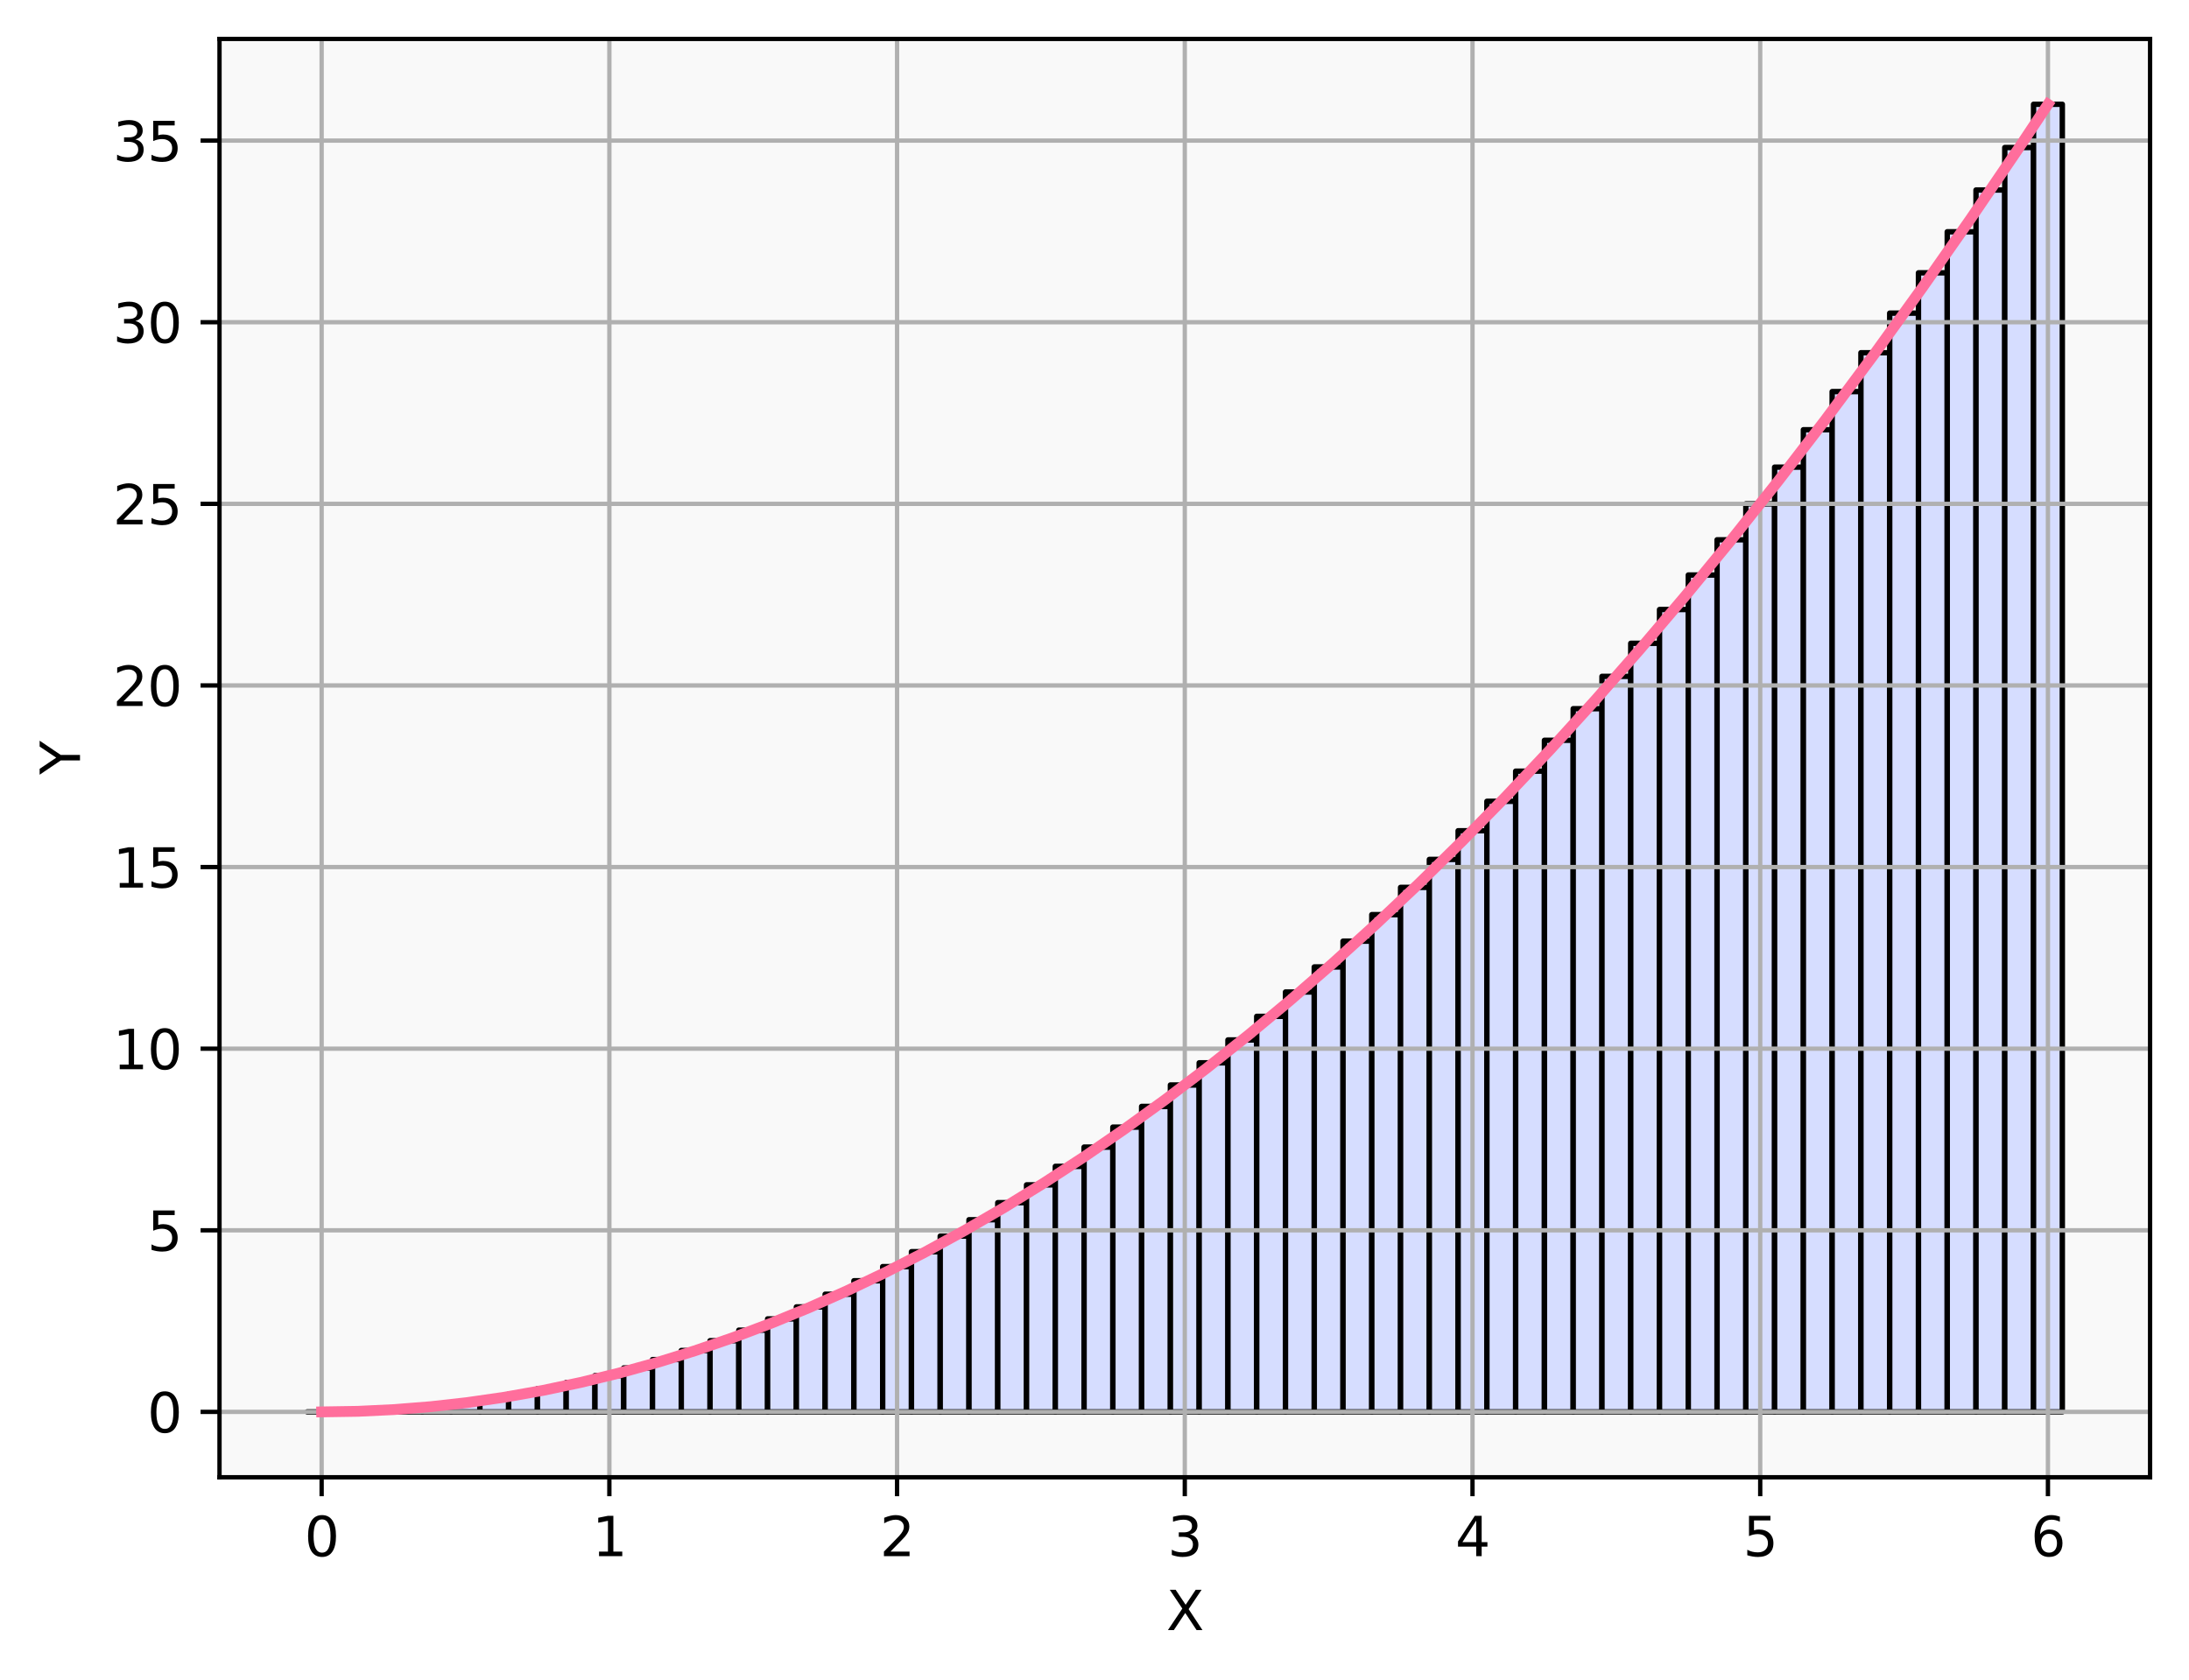 <?xml version="1.0" encoding="utf-8" standalone="no"?>
<!DOCTYPE svg PUBLIC "-//W3C//DTD SVG 1.1//EN"
  "http://www.w3.org/Graphics/SVG/1.1/DTD/svg11.dtd">
<svg xmlns:xlink="http://www.w3.org/1999/xlink" width="404.923pt" height="310.868pt" viewBox="0 0 404.923 310.868" xmlns="http://www.w3.org/2000/svg" version="1.1">
 <defs>
  <style type="text/css">*{stroke-linejoin: round; stroke-linecap: butt}</style>
 </defs>
 <g id="figure_1">
  <g id="patch_1">
   <path d="M 0 310.868 
L 404.923 310.868 
L 404.923 0 
L 0 0 
z
" style="fill: #ffffff"/>
  </g>
  <g id="axes_1">
   <g id="patch_2">
    <path d="M 40.603 273.312 
L 397.723 273.312 
L 397.723 7.2 
L 40.603 7.2 
z
" style="fill: #d3d3d3; fill-opacity: 0.133"/>
   </g>
   <g id="patch_3">
    <path d="M 56.836 261.216 
L 62.158 261.216 
L 62.158 261.216 
L 56.836 261.216 
z
" clip-path="url(#p3bc4011cfe)" style="fill: #d6ddff; stroke: #000000; stroke-linejoin: miter"/>
   </g>
   <g id="patch_4">
    <path d="M 62.158 261.216 
L 67.48 261.216 
L 67.48 261.149 
L 62.158 261.149 
z
" clip-path="url(#p3bc4011cfe)" style="fill: #d6ddff; stroke: #000000; stroke-linejoin: miter"/>
   </g>
   <g id="patch_5">
    <path d="M 67.48 261.216 
L 72.802 261.216 
L 72.802 260.947 
L 67.48 260.947 
z
" clip-path="url(#p3bc4011cfe)" style="fill: #d6ddff; stroke: #000000; stroke-linejoin: miter"/>
   </g>
   <g id="patch_6">
    <path d="M 72.802 261.216 
L 78.125 261.216 
L 78.125 260.611 
L 72.802 260.611 
z
" clip-path="url(#p3bc4011cfe)" style="fill: #d6ddff; stroke: #000000; stroke-linejoin: miter"/>
   </g>
   <g id="patch_7">
    <path d="M 78.125 261.216 
L 83.447 261.216 
L 83.447 260.141 
L 78.125 260.141 
z
" clip-path="url(#p3bc4011cfe)" style="fill: #d6ddff; stroke: #000000; stroke-linejoin: miter"/>
   </g>
   <g id="patch_8">
    <path d="M 83.447 261.216 
L 88.769 261.216 
L 88.769 259.536 
L 83.447 259.536 
z
" clip-path="url(#p3bc4011cfe)" style="fill: #d6ddff; stroke: #000000; stroke-linejoin: miter"/>
   </g>
   <g id="patch_9">
    <path d="M 88.769 261.216 
L 94.091 261.216 
L 94.091 258.797 
L 88.769 258.797 
z
" clip-path="url(#p3bc4011cfe)" style="fill: #d6ddff; stroke: #000000; stroke-linejoin: miter"/>
   </g>
   <g id="patch_10">
    <path d="M 94.091 261.216 
L 99.413 261.216 
L 99.413 257.923 
L 94.091 257.923 
z
" clip-path="url(#p3bc4011cfe)" style="fill: #d6ddff; stroke: #000000; stroke-linejoin: miter"/>
   </g>
   <g id="patch_11">
    <path d="M 99.413 261.216 
L 104.736 261.216 
L 104.736 256.915 
L 99.413 256.915 
z
" clip-path="url(#p3bc4011cfe)" style="fill: #d6ddff; stroke: #000000; stroke-linejoin: miter"/>
   </g>
   <g id="patch_12">
    <path d="M 104.736 261.216 
L 110.058 261.216 
L 110.058 255.773 
L 104.736 255.773 
z
" clip-path="url(#p3bc4011cfe)" style="fill: #d6ddff; stroke: #000000; stroke-linejoin: miter"/>
   </g>
   <g id="patch_13">
    <path d="M 110.058 261.216 
L 115.38 261.216 
L 115.38 254.496 
L 110.058 254.496 
z
" clip-path="url(#p3bc4011cfe)" style="fill: #d6ddff; stroke: #000000; stroke-linejoin: miter"/>
   </g>
   <g id="patch_14">
    <path d="M 115.38 261.216 
L 120.702 261.216 
L 120.702 253.085 
L 115.38 253.085 
z
" clip-path="url(#p3bc4011cfe)" style="fill: #d6ddff; stroke: #000000; stroke-linejoin: miter"/>
   </g>
   <g id="patch_15">
    <path d="M 120.702 261.216 
L 126.025 261.216 
L 126.025 251.539 
L 120.702 251.539 
z
" clip-path="url(#p3bc4011cfe)" style="fill: #d6ddff; stroke: #000000; stroke-linejoin: miter"/>
   </g>
   <g id="patch_16">
    <path d="M 126.025 261.216 
L 131.347 261.216 
L 131.347 249.859 
L 126.025 249.859 
z
" clip-path="url(#p3bc4011cfe)" style="fill: #d6ddff; stroke: #000000; stroke-linejoin: miter"/>
   </g>
   <g id="patch_17">
    <path d="M 131.347 261.216 
L 136.669 261.216 
L 136.669 248.045 
L 131.347 248.045 
z
" clip-path="url(#p3bc4011cfe)" style="fill: #d6ddff; stroke: #000000; stroke-linejoin: miter"/>
   </g>
   <g id="patch_18">
    <path d="M 136.669 261.216 
L 141.991 261.216 
L 141.991 246.096 
L 136.669 246.096 
z
" clip-path="url(#p3bc4011cfe)" style="fill: #d6ddff; stroke: #000000; stroke-linejoin: miter"/>
   </g>
   <g id="patch_19">
    <path d="M 141.991 261.216 
L 147.313 261.216 
L 147.313 244.013 
L 141.991 244.013 
z
" clip-path="url(#p3bc4011cfe)" style="fill: #d6ddff; stroke: #000000; stroke-linejoin: miter"/>
   </g>
   <g id="patch_20">
    <path d="M 147.313 261.216 
L 152.636 261.216 
L 152.636 241.795 
L 147.313 241.795 
z
" clip-path="url(#p3bc4011cfe)" style="fill: #d6ddff; stroke: #000000; stroke-linejoin: miter"/>
   </g>
   <g id="patch_21">
    <path d="M 152.636 261.216 
L 157.958 261.216 
L 157.958 239.443 
L 152.636 239.443 
z
" clip-path="url(#p3bc4011cfe)" style="fill: #d6ddff; stroke: #000000; stroke-linejoin: miter"/>
   </g>
   <g id="patch_22">
    <path d="M 157.958 261.216 
L 163.28 261.216 
L 163.28 236.957 
L 157.958 236.957 
z
" clip-path="url(#p3bc4011cfe)" style="fill: #d6ddff; stroke: #000000; stroke-linejoin: miter"/>
   </g>
   <g id="patch_23">
    <path d="M 163.28 261.216 
L 168.602 261.216 
L 168.602 234.336 
L 163.28 234.336 
z
" clip-path="url(#p3bc4011cfe)" style="fill: #d6ddff; stroke: #000000; stroke-linejoin: miter"/>
   </g>
   <g id="patch_24">
    <path d="M 168.602 261.216 
L 173.924 261.216 
L 173.924 231.581 
L 168.602 231.581 
z
" clip-path="url(#p3bc4011cfe)" style="fill: #d6ddff; stroke: #000000; stroke-linejoin: miter"/>
   </g>
   <g id="patch_25">
    <path d="M 173.924 261.216 
L 179.247 261.216 
L 179.247 228.691 
L 173.924 228.691 
z
" clip-path="url(#p3bc4011cfe)" style="fill: #d6ddff; stroke: #000000; stroke-linejoin: miter"/>
   </g>
   <g id="patch_26">
    <path d="M 179.247 261.216 
L 184.569 261.216 
L 184.569 225.667 
L 179.247 225.667 
z
" clip-path="url(#p3bc4011cfe)" style="fill: #d6ddff; stroke: #000000; stroke-linejoin: miter"/>
   </g>
   <g id="patch_27">
    <path d="M 184.569 261.216 
L 189.891 261.216 
L 189.891 222.509 
L 184.569 222.509 
z
" clip-path="url(#p3bc4011cfe)" style="fill: #d6ddff; stroke: #000000; stroke-linejoin: miter"/>
   </g>
   <g id="patch_28">
    <path d="M 189.891 261.216 
L 195.213 261.216 
L 195.213 219.216 
L 189.891 219.216 
z
" clip-path="url(#p3bc4011cfe)" style="fill: #d6ddff; stroke: #000000; stroke-linejoin: miter"/>
   </g>
   <g id="patch_29">
    <path d="M 195.213 261.216 
L 200.535 261.216 
L 200.535 215.789 
L 195.213 215.789 
z
" clip-path="url(#p3bc4011cfe)" style="fill: #d6ddff; stroke: #000000; stroke-linejoin: miter"/>
   </g>
   <g id="patch_30">
    <path d="M 200.535 261.216 
L 205.858 261.216 
L 205.858 212.227 
L 200.535 212.227 
z
" clip-path="url(#p3bc4011cfe)" style="fill: #d6ddff; stroke: #000000; stroke-linejoin: miter"/>
   </g>
   <g id="patch_31">
    <path d="M 205.858 261.216 
L 211.18 261.216 
L 211.18 208.531 
L 205.858 208.531 
z
" clip-path="url(#p3bc4011cfe)" style="fill: #d6ddff; stroke: #000000; stroke-linejoin: miter"/>
   </g>
   <g id="patch_32">
    <path d="M 211.18 261.216 
L 216.502 261.216 
L 216.502 204.701 
L 211.18 204.701 
z
" clip-path="url(#p3bc4011cfe)" style="fill: #d6ddff; stroke: #000000; stroke-linejoin: miter"/>
   </g>
   <g id="patch_33">
    <path d="M 216.502 261.216 
L 221.824 261.216 
L 221.824 200.736 
L 216.502 200.736 
z
" clip-path="url(#p3bc4011cfe)" style="fill: #d6ddff; stroke: #000000; stroke-linejoin: miter"/>
   </g>
   <g id="patch_34">
    <path d="M 221.824 261.216 
L 227.146 261.216 
L 227.146 196.637 
L 221.824 196.637 
z
" clip-path="url(#p3bc4011cfe)" style="fill: #d6ddff; stroke: #000000; stroke-linejoin: miter"/>
   </g>
   <g id="patch_35">
    <path d="M 227.146 261.216 
L 232.469 261.216 
L 232.469 192.403 
L 227.146 192.403 
z
" clip-path="url(#p3bc4011cfe)" style="fill: #d6ddff; stroke: #000000; stroke-linejoin: miter"/>
   </g>
   <g id="patch_36">
    <path d="M 232.469 261.216 
L 237.791 261.216 
L 237.791 188.035 
L 232.469 188.035 
z
" clip-path="url(#p3bc4011cfe)" style="fill: #d6ddff; stroke: #000000; stroke-linejoin: miter"/>
   </g>
   <g id="patch_37">
    <path d="M 237.791 261.216 
L 243.113 261.216 
L 243.113 183.533 
L 237.791 183.533 
z
" clip-path="url(#p3bc4011cfe)" style="fill: #d6ddff; stroke: #000000; stroke-linejoin: miter"/>
   </g>
   <g id="patch_38">
    <path d="M 243.113 261.216 
L 248.435 261.216 
L 248.435 178.896 
L 243.113 178.896 
z
" clip-path="url(#p3bc4011cfe)" style="fill: #d6ddff; stroke: #000000; stroke-linejoin: miter"/>
   </g>
   <g id="patch_39">
    <path d="M 248.435 261.216 
L 253.757 261.216 
L 253.757 174.125 
L 248.435 174.125 
z
" clip-path="url(#p3bc4011cfe)" style="fill: #d6ddff; stroke: #000000; stroke-linejoin: miter"/>
   </g>
   <g id="patch_40">
    <path d="M 253.757 261.216 
L 259.08 261.216 
L 259.08 169.219 
L 253.757 169.219 
z
" clip-path="url(#p3bc4011cfe)" style="fill: #d6ddff; stroke: #000000; stroke-linejoin: miter"/>
   </g>
   <g id="patch_41">
    <path d="M 259.08 261.216 
L 264.402 261.216 
L 264.402 164.179 
L 259.08 164.179 
z
" clip-path="url(#p3bc4011cfe)" style="fill: #d6ddff; stroke: #000000; stroke-linejoin: miter"/>
   </g>
   <g id="patch_42">
    <path d="M 264.402 261.216 
L 269.724 261.216 
L 269.724 159.005 
L 264.402 159.005 
z
" clip-path="url(#p3bc4011cfe)" style="fill: #d6ddff; stroke: #000000; stroke-linejoin: miter"/>
   </g>
   <g id="patch_43">
    <path d="M 269.724 261.216 
L 275.046 261.216 
L 275.046 153.696 
L 269.724 153.696 
z
" clip-path="url(#p3bc4011cfe)" style="fill: #d6ddff; stroke: #000000; stroke-linejoin: miter"/>
   </g>
   <g id="patch_44">
    <path d="M 275.046 261.216 
L 280.368 261.216 
L 280.368 148.253 
L 275.046 148.253 
z
" clip-path="url(#p3bc4011cfe)" style="fill: #d6ddff; stroke: #000000; stroke-linejoin: miter"/>
   </g>
   <g id="patch_45">
    <path d="M 280.368 261.216 
L 285.691 261.216 
L 285.691 142.675 
L 280.368 142.675 
z
" clip-path="url(#p3bc4011cfe)" style="fill: #d6ddff; stroke: #000000; stroke-linejoin: miter"/>
   </g>
   <g id="patch_46">
    <path d="M 285.691 261.216 
L 291.013 261.216 
L 291.013 136.963 
L 285.691 136.963 
z
" clip-path="url(#p3bc4011cfe)" style="fill: #d6ddff; stroke: #000000; stroke-linejoin: miter"/>
   </g>
   <g id="patch_47">
    <path d="M 291.013 261.216 
L 296.335 261.216 
L 296.335 131.117 
L 291.013 131.117 
z
" clip-path="url(#p3bc4011cfe)" style="fill: #d6ddff; stroke: #000000; stroke-linejoin: miter"/>
   </g>
   <g id="patch_48">
    <path d="M 296.335 261.216 
L 301.657 261.216 
L 301.657 125.136 
L 296.335 125.136 
z
" clip-path="url(#p3bc4011cfe)" style="fill: #d6ddff; stroke: #000000; stroke-linejoin: miter"/>
   </g>
   <g id="patch_49">
    <path d="M 301.657 261.216 
L 306.98 261.216 
L 306.98 119.021 
L 301.657 119.021 
z
" clip-path="url(#p3bc4011cfe)" style="fill: #d6ddff; stroke: #000000; stroke-linejoin: miter"/>
   </g>
   <g id="patch_50">
    <path d="M 306.98 261.216 
L 312.302 261.216 
L 312.302 112.771 
L 306.98 112.771 
z
" clip-path="url(#p3bc4011cfe)" style="fill: #d6ddff; stroke: #000000; stroke-linejoin: miter"/>
   </g>
   <g id="patch_51">
    <path d="M 312.302 261.216 
L 317.624 261.216 
L 317.624 106.387 
L 312.302 106.387 
z
" clip-path="url(#p3bc4011cfe)" style="fill: #d6ddff; stroke: #000000; stroke-linejoin: miter"/>
   </g>
   <g id="patch_52">
    <path d="M 317.624 261.216 
L 322.946 261.216 
L 322.946 99.869 
L 317.624 99.869 
z
" clip-path="url(#p3bc4011cfe)" style="fill: #d6ddff; stroke: #000000; stroke-linejoin: miter"/>
   </g>
   <g id="patch_53">
    <path d="M 322.946 261.216 
L 328.268 261.216 
L 328.268 93.216 
L 322.946 93.216 
z
" clip-path="url(#p3bc4011cfe)" style="fill: #d6ddff; stroke: #000000; stroke-linejoin: miter"/>
   </g>
   <g id="patch_54">
    <path d="M 328.268 261.216 
L 333.591 261.216 
L 333.591 86.429 
L 328.268 86.429 
z
" clip-path="url(#p3bc4011cfe)" style="fill: #d6ddff; stroke: #000000; stroke-linejoin: miter"/>
   </g>
   <g id="patch_55">
    <path d="M 333.591 261.216 
L 338.913 261.216 
L 338.913 79.507 
L 333.591 79.507 
z
" clip-path="url(#p3bc4011cfe)" style="fill: #d6ddff; stroke: #000000; stroke-linejoin: miter"/>
   </g>
   <g id="patch_56">
    <path d="M 338.913 261.216 
L 344.235 261.216 
L 344.235 72.451 
L 338.913 72.451 
z
" clip-path="url(#p3bc4011cfe)" style="fill: #d6ddff; stroke: #000000; stroke-linejoin: miter"/>
   </g>
   <g id="patch_57">
    <path d="M 344.235 261.216 
L 349.557 261.216 
L 349.557 65.261 
L 344.235 65.261 
z
" clip-path="url(#p3bc4011cfe)" style="fill: #d6ddff; stroke: #000000; stroke-linejoin: miter"/>
   </g>
   <g id="patch_58">
    <path d="M 349.557 261.216 
L 354.879 261.216 
L 354.879 57.936 
L 349.557 57.936 
z
" clip-path="url(#p3bc4011cfe)" style="fill: #d6ddff; stroke: #000000; stroke-linejoin: miter"/>
   </g>
   <g id="patch_59">
    <path d="M 354.879 261.216 
L 360.202 261.216 
L 360.202 50.477 
L 354.879 50.477 
z
" clip-path="url(#p3bc4011cfe)" style="fill: #d6ddff; stroke: #000000; stroke-linejoin: miter"/>
   </g>
   <g id="patch_60">
    <path d="M 360.202 261.216 
L 365.524 261.216 
L 365.524 42.883 
L 360.202 42.883 
z
" clip-path="url(#p3bc4011cfe)" style="fill: #d6ddff; stroke: #000000; stroke-linejoin: miter"/>
   </g>
   <g id="patch_61">
    <path d="M 365.524 261.216 
L 370.846 261.216 
L 370.846 35.155 
L 365.524 35.155 
z
" clip-path="url(#p3bc4011cfe)" style="fill: #d6ddff; stroke: #000000; stroke-linejoin: miter"/>
   </g>
   <g id="patch_62">
    <path d="M 370.846 261.216 
L 376.168 261.216 
L 376.168 27.293 
L 370.846 27.293 
z
" clip-path="url(#p3bc4011cfe)" style="fill: #d6ddff; stroke: #000000; stroke-linejoin: miter"/>
   </g>
   <g id="patch_63">
    <path d="M 376.168 261.216 
L 381.49 261.216 
L 381.49 19.296 
L 376.168 19.296 
z
" clip-path="url(#p3bc4011cfe)" style="fill: #d6ddff; stroke: #000000; stroke-linejoin: miter"/>
   </g>
   <g id="matplotlib.axis_1">
    <g id="xtick_1">
     <g id="line2d_1">
      <path d="M 59.497 273.312 
L 59.497 7.2 
" clip-path="url(#p3bc4011cfe)" style="fill: none; stroke: #b0b0b0; stroke-width: 0.8; stroke-linecap: square"/>
     </g>
     <g id="line2d_2">
      <defs>
       <path id="m3673539f6c" d="M 0 0 
L 0 3.5 
" style="stroke: #000000; stroke-width: 0.8"/>
      </defs>
      <g>
       <use xlink:href="#m3673539f6c" x="59.497" y="273.312" style="stroke: #000000; stroke-width: 0.8"/>
      </g>
     </g>
     <g id="text_1">
      <!-- 0 -->
      <g transform="translate(56.316 287.91) scale(0.1 -0.1)">
       <defs>
        <path id="DejaVuSans-30" d="M 2034 4250 
Q 1547 4250 1301 3770 
Q 1056 3291 1056 2328 
Q 1056 1369 1301 889 
Q 1547 409 2034 409 
Q 2525 409 2770 889 
Q 3016 1369 3016 2328 
Q 3016 3291 2770 3770 
Q 2525 4250 2034 4250 
z
M 2034 4750 
Q 2819 4750 3233 4129 
Q 3647 3509 3647 2328 
Q 3647 1150 3233 529 
Q 2819 -91 2034 -91 
Q 1250 -91 836 529 
Q 422 1150 422 2328 
Q 422 3509 836 4129 
Q 1250 4750 2034 4750 
z
" transform="scale(0.016)"/>
       </defs>
       <use xlink:href="#DejaVuSans-30"/>
      </g>
     </g>
    </g>
    <g id="xtick_2">
     <g id="line2d_3">
      <path d="M 112.719 273.312 
L 112.719 7.2 
" clip-path="url(#p3bc4011cfe)" style="fill: none; stroke: #b0b0b0; stroke-width: 0.8; stroke-linecap: square"/>
     </g>
     <g id="line2d_4">
      <g>
       <use xlink:href="#m3673539f6c" x="112.719" y="273.312" style="stroke: #000000; stroke-width: 0.8"/>
      </g>
     </g>
     <g id="text_2">
      <!-- 1 -->
      <g transform="translate(109.538 287.91) scale(0.1 -0.1)">
       <defs>
        <path id="DejaVuSans-31" d="M 794 531 
L 1825 531 
L 1825 4091 
L 703 3866 
L 703 4441 
L 1819 4666 
L 2450 4666 
L 2450 531 
L 3481 531 
L 3481 0 
L 794 0 
L 794 531 
z
" transform="scale(0.016)"/>
       </defs>
       <use xlink:href="#DejaVuSans-31"/>
      </g>
     </g>
    </g>
    <g id="xtick_3">
     <g id="line2d_5">
      <path d="M 165.941 273.312 
L 165.941 7.2 
" clip-path="url(#p3bc4011cfe)" style="fill: none; stroke: #b0b0b0; stroke-width: 0.8; stroke-linecap: square"/>
     </g>
     <g id="line2d_6">
      <g>
       <use xlink:href="#m3673539f6c" x="165.941" y="273.312" style="stroke: #000000; stroke-width: 0.8"/>
      </g>
     </g>
     <g id="text_3">
      <!-- 2 -->
      <g transform="translate(162.76 287.91) scale(0.1 -0.1)">
       <defs>
        <path id="DejaVuSans-32" d="M 1228 531 
L 3431 531 
L 3431 0 
L 469 0 
L 469 531 
Q 828 903 1448 1529 
Q 2069 2156 2228 2338 
Q 2531 2678 2651 2914 
Q 2772 3150 2772 3378 
Q 2772 3750 2511 3984 
Q 2250 4219 1831 4219 
Q 1534 4219 1204 4116 
Q 875 4013 500 3803 
L 500 4441 
Q 881 4594 1212 4672 
Q 1544 4750 1819 4750 
Q 2544 4750 2975 4387 
Q 3406 4025 3406 3419 
Q 3406 3131 3298 2873 
Q 3191 2616 2906 2266 
Q 2828 2175 2409 1742 
Q 1991 1309 1228 531 
z
" transform="scale(0.016)"/>
       </defs>
       <use xlink:href="#DejaVuSans-32"/>
      </g>
     </g>
    </g>
    <g id="xtick_4">
     <g id="line2d_7">
      <path d="M 219.163 273.312 
L 219.163 7.2 
" clip-path="url(#p3bc4011cfe)" style="fill: none; stroke: #b0b0b0; stroke-width: 0.8; stroke-linecap: square"/>
     </g>
     <g id="line2d_8">
      <g>
       <use xlink:href="#m3673539f6c" x="219.163" y="273.312" style="stroke: #000000; stroke-width: 0.8"/>
      </g>
     </g>
     <g id="text_4">
      <!-- 3 -->
      <g transform="translate(215.982 287.91) scale(0.1 -0.1)">
       <defs>
        <path id="DejaVuSans-33" d="M 2597 2516 
Q 3050 2419 3304 2112 
Q 3559 1806 3559 1356 
Q 3559 666 3084 287 
Q 2609 -91 1734 -91 
Q 1441 -91 1130 -33 
Q 819 25 488 141 
L 488 750 
Q 750 597 1062 519 
Q 1375 441 1716 441 
Q 2309 441 2620 675 
Q 2931 909 2931 1356 
Q 2931 1769 2642 2001 
Q 2353 2234 1838 2234 
L 1294 2234 
L 1294 2753 
L 1863 2753 
Q 2328 2753 2575 2939 
Q 2822 3125 2822 3475 
Q 2822 3834 2567 4026 
Q 2313 4219 1838 4219 
Q 1578 4219 1281 4162 
Q 984 4106 628 3988 
L 628 4550 
Q 988 4650 1302 4700 
Q 1616 4750 1894 4750 
Q 2613 4750 3031 4423 
Q 3450 4097 3450 3541 
Q 3450 3153 3228 2886 
Q 3006 2619 2597 2516 
z
" transform="scale(0.016)"/>
       </defs>
       <use xlink:href="#DejaVuSans-33"/>
      </g>
     </g>
    </g>
    <g id="xtick_5">
     <g id="line2d_9">
      <path d="M 272.385 273.312 
L 272.385 7.2 
" clip-path="url(#p3bc4011cfe)" style="fill: none; stroke: #b0b0b0; stroke-width: 0.8; stroke-linecap: square"/>
     </g>
     <g id="line2d_10">
      <g>
       <use xlink:href="#m3673539f6c" x="272.385" y="273.312" style="stroke: #000000; stroke-width: 0.8"/>
      </g>
     </g>
     <g id="text_5">
      <!-- 4 -->
      <g transform="translate(269.204 287.91) scale(0.1 -0.1)">
       <defs>
        <path id="DejaVuSans-34" d="M 2419 4116 
L 825 1625 
L 2419 1625 
L 2419 4116 
z
M 2253 4666 
L 3047 4666 
L 3047 1625 
L 3713 1625 
L 3713 1100 
L 3047 1100 
L 3047 0 
L 2419 0 
L 2419 1100 
L 313 1100 
L 313 1709 
L 2253 4666 
z
" transform="scale(0.016)"/>
       </defs>
       <use xlink:href="#DejaVuSans-34"/>
      </g>
     </g>
    </g>
    <g id="xtick_6">
     <g id="line2d_11">
      <path d="M 325.607 273.312 
L 325.607 7.2 
" clip-path="url(#p3bc4011cfe)" style="fill: none; stroke: #b0b0b0; stroke-width: 0.8; stroke-linecap: square"/>
     </g>
     <g id="line2d_12">
      <g>
       <use xlink:href="#m3673539f6c" x="325.607" y="273.312" style="stroke: #000000; stroke-width: 0.8"/>
      </g>
     </g>
     <g id="text_6">
      <!-- 5 -->
      <g transform="translate(322.426 287.91) scale(0.1 -0.1)">
       <defs>
        <path id="DejaVuSans-35" d="M 691 4666 
L 3169 4666 
L 3169 4134 
L 1269 4134 
L 1269 2991 
Q 1406 3038 1543 3061 
Q 1681 3084 1819 3084 
Q 2600 3084 3056 2656 
Q 3513 2228 3513 1497 
Q 3513 744 3044 326 
Q 2575 -91 1722 -91 
Q 1428 -91 1123 -41 
Q 819 9 494 109 
L 494 744 
Q 775 591 1075 516 
Q 1375 441 1709 441 
Q 2250 441 2565 725 
Q 2881 1009 2881 1497 
Q 2881 1984 2565 2268 
Q 2250 2553 1709 2553 
Q 1456 2553 1204 2497 
Q 953 2441 691 2322 
L 691 4666 
z
" transform="scale(0.016)"/>
       </defs>
       <use xlink:href="#DejaVuSans-35"/>
      </g>
     </g>
    </g>
    <g id="xtick_7">
     <g id="line2d_13">
      <path d="M 378.829 273.312 
L 378.829 7.2 
" clip-path="url(#p3bc4011cfe)" style="fill: none; stroke: #b0b0b0; stroke-width: 0.8; stroke-linecap: square"/>
     </g>
     <g id="line2d_14">
      <g>
       <use xlink:href="#m3673539f6c" x="378.829" y="273.312" style="stroke: #000000; stroke-width: 0.8"/>
      </g>
     </g>
     <g id="text_7">
      <!-- 6 -->
      <g transform="translate(375.648 287.91) scale(0.1 -0.1)">
       <defs>
        <path id="DejaVuSans-36" d="M 2113 2584 
Q 1688 2584 1439 2293 
Q 1191 2003 1191 1497 
Q 1191 994 1439 701 
Q 1688 409 2113 409 
Q 2538 409 2786 701 
Q 3034 994 3034 1497 
Q 3034 2003 2786 2293 
Q 2538 2584 2113 2584 
z
M 3366 4563 
L 3366 3988 
Q 3128 4100 2886 4159 
Q 2644 4219 2406 4219 
Q 1781 4219 1451 3797 
Q 1122 3375 1075 2522 
Q 1259 2794 1537 2939 
Q 1816 3084 2150 3084 
Q 2853 3084 3261 2657 
Q 3669 2231 3669 1497 
Q 3669 778 3244 343 
Q 2819 -91 2113 -91 
Q 1303 -91 875 529 
Q 447 1150 447 2328 
Q 447 3434 972 4092 
Q 1497 4750 2381 4750 
Q 2619 4750 2861 4703 
Q 3103 4656 3366 4563 
z
" transform="scale(0.016)"/>
       </defs>
       <use xlink:href="#DejaVuSans-36"/>
      </g>
     </g>
    </g>
    <g id="text_8">
     <!-- X -->
     <g transform="translate(215.738 301.589) scale(0.1 -0.1)">
      <defs>
       <path id="DejaVuSans-58" d="M 403 4666 
L 1081 4666 
L 2241 2931 
L 3406 4666 
L 4084 4666 
L 2584 2425 
L 4184 0 
L 3506 0 
L 2194 1984 
L 872 0 
L 191 0 
L 1856 2491 
L 403 4666 
z
" transform="scale(0.016)"/>
      </defs>
      <use xlink:href="#DejaVuSans-58"/>
     </g>
    </g>
   </g>
   <g id="matplotlib.axis_2">
    <g id="ytick_1">
     <g id="line2d_15">
      <path d="M 40.603 261.216 
L 397.723 261.216 
" clip-path="url(#p3bc4011cfe)" style="fill: none; stroke: #b0b0b0; stroke-width: 0.8; stroke-linecap: square"/>
     </g>
     <g id="line2d_16">
      <defs>
       <path id="m1be99ba245" d="M 0 0 
L -3.5 0 
" style="stroke: #000000; stroke-width: 0.8"/>
      </defs>
      <g>
       <use xlink:href="#m1be99ba245" x="40.603" y="261.216" style="stroke: #000000; stroke-width: 0.8"/>
      </g>
     </g>
     <g id="text_9">
      <!-- 0 -->
      <g transform="translate(27.241 265.015) scale(0.1 -0.1)">
       <use xlink:href="#DejaVuSans-30"/>
      </g>
     </g>
    </g>
    <g id="ytick_2">
     <g id="line2d_17">
      <path d="M 40.603 227.616 
L 397.723 227.616 
" clip-path="url(#p3bc4011cfe)" style="fill: none; stroke: #b0b0b0; stroke-width: 0.8; stroke-linecap: square"/>
     </g>
     <g id="line2d_18">
      <g>
       <use xlink:href="#m1be99ba245" x="40.603" y="227.616" style="stroke: #000000; stroke-width: 0.8"/>
      </g>
     </g>
     <g id="text_10">
      <!-- 5 -->
      <g transform="translate(27.241 231.415) scale(0.1 -0.1)">
       <use xlink:href="#DejaVuSans-35"/>
      </g>
     </g>
    </g>
    <g id="ytick_3">
     <g id="line2d_19">
      <path d="M 40.603 194.016 
L 397.723 194.016 
" clip-path="url(#p3bc4011cfe)" style="fill: none; stroke: #b0b0b0; stroke-width: 0.8; stroke-linecap: square"/>
     </g>
     <g id="line2d_20">
      <g>
       <use xlink:href="#m1be99ba245" x="40.603" y="194.016" style="stroke: #000000; stroke-width: 0.8"/>
      </g>
     </g>
     <g id="text_11">
      <!-- 10 -->
      <g transform="translate(20.878 197.815) scale(0.1 -0.1)">
       <use xlink:href="#DejaVuSans-31"/>
       <use xlink:href="#DejaVuSans-30" transform="translate(63.623 0)"/>
      </g>
     </g>
    </g>
    <g id="ytick_4">
     <g id="line2d_21">
      <path d="M 40.603 160.416 
L 397.723 160.416 
" clip-path="url(#p3bc4011cfe)" style="fill: none; stroke: #b0b0b0; stroke-width: 0.8; stroke-linecap: square"/>
     </g>
     <g id="line2d_22">
      <g>
       <use xlink:href="#m1be99ba245" x="40.603" y="160.416" style="stroke: #000000; stroke-width: 0.8"/>
      </g>
     </g>
     <g id="text_12">
      <!-- 15 -->
      <g transform="translate(20.878 164.215) scale(0.1 -0.1)">
       <use xlink:href="#DejaVuSans-31"/>
       <use xlink:href="#DejaVuSans-35" transform="translate(63.623 0)"/>
      </g>
     </g>
    </g>
    <g id="ytick_5">
     <g id="line2d_23">
      <path d="M 40.603 126.816 
L 397.723 126.816 
" clip-path="url(#p3bc4011cfe)" style="fill: none; stroke: #b0b0b0; stroke-width: 0.8; stroke-linecap: square"/>
     </g>
     <g id="line2d_24">
      <g>
       <use xlink:href="#m1be99ba245" x="40.603" y="126.816" style="stroke: #000000; stroke-width: 0.8"/>
      </g>
     </g>
     <g id="text_13">
      <!-- 20 -->
      <g transform="translate(20.878 130.615) scale(0.1 -0.1)">
       <use xlink:href="#DejaVuSans-32"/>
       <use xlink:href="#DejaVuSans-30" transform="translate(63.623 0)"/>
      </g>
     </g>
    </g>
    <g id="ytick_6">
     <g id="line2d_25">
      <path d="M 40.603 93.216 
L 397.723 93.216 
" clip-path="url(#p3bc4011cfe)" style="fill: none; stroke: #b0b0b0; stroke-width: 0.8; stroke-linecap: square"/>
     </g>
     <g id="line2d_26">
      <g>
       <use xlink:href="#m1be99ba245" x="40.603" y="93.216" style="stroke: #000000; stroke-width: 0.8"/>
      </g>
     </g>
     <g id="text_14">
      <!-- 25 -->
      <g transform="translate(20.878 97.015) scale(0.1 -0.1)">
       <use xlink:href="#DejaVuSans-32"/>
       <use xlink:href="#DejaVuSans-35" transform="translate(63.623 0)"/>
      </g>
     </g>
    </g>
    <g id="ytick_7">
     <g id="line2d_27">
      <path d="M 40.603 59.616 
L 397.723 59.616 
" clip-path="url(#p3bc4011cfe)" style="fill: none; stroke: #b0b0b0; stroke-width: 0.8; stroke-linecap: square"/>
     </g>
     <g id="line2d_28">
      <g>
       <use xlink:href="#m1be99ba245" x="40.603" y="59.616" style="stroke: #000000; stroke-width: 0.8"/>
      </g>
     </g>
     <g id="text_15">
      <!-- 30 -->
      <g transform="translate(20.878 63.415) scale(0.1 -0.1)">
       <use xlink:href="#DejaVuSans-33"/>
       <use xlink:href="#DejaVuSans-30" transform="translate(63.623 0)"/>
      </g>
     </g>
    </g>
    <g id="ytick_8">
     <g id="line2d_29">
      <path d="M 40.603 26.016 
L 397.723 26.016 
" clip-path="url(#p3bc4011cfe)" style="fill: none; stroke: #b0b0b0; stroke-width: 0.8; stroke-linecap: square"/>
     </g>
     <g id="line2d_30">
      <g>
       <use xlink:href="#m1be99ba245" x="40.603" y="26.016" style="stroke: #000000; stroke-width: 0.8"/>
      </g>
     </g>
     <g id="text_16">
      <!-- 35 -->
      <g transform="translate(20.878 29.815) scale(0.1 -0.1)">
       <use xlink:href="#DejaVuSans-33"/>
       <use xlink:href="#DejaVuSans-35" transform="translate(63.623 0)"/>
      </g>
     </g>
    </g>
    <g id="text_17">
     <!-- Y -->
     <g transform="translate(14.798 143.31) rotate(-90) scale(0.1 -0.1)">
      <defs>
       <path id="DejaVuSans-59" d="M -13 4666 
L 666 4666 
L 1959 2747 
L 3244 4666 
L 3922 4666 
L 2272 2222 
L 2272 0 
L 1638 0 
L 1638 2222 
L -13 4666 
z
" transform="scale(0.016)"/>
      </defs>
      <use xlink:href="#DejaVuSans-59"/>
     </g>
    </g>
   </g>
   <g id="line2d_31">
    <path d="M 59.497 261.216 
L 66.21 261.109 
L 72.922 260.788 
L 79.635 260.254 
L 86.348 259.506 
L 93.38 258.492 
L 100.412 257.244 
L 107.445 255.762 
L 114.477 254.045 
L 121.509 252.093 
L 128.542 249.906 
L 135.574 247.485 
L 142.606 244.829 
L 149.639 241.939 
L 156.671 238.814 
L 163.704 235.454 
L 171.055 231.691 
L 178.407 227.671 
L 185.759 223.395 
L 193.111 218.862 
L 200.463 214.073 
L 207.815 209.027 
L 215.487 203.489 
L 223.159 197.671 
L 230.83 191.574 
L 238.502 185.198 
L 246.493 178.259 
L 254.485 171.017 
L 262.476 163.472 
L 270.467 155.625 
L 278.459 147.474 
L 286.77 138.675 
L 295.08 129.549 
L 303.391 120.096 
L 311.702 110.314 
L 320.333 99.809 
L 328.964 88.951 
L 337.594 77.74 
L 346.544 65.74 
L 355.495 53.36 
L 364.445 40.6 
L 373.395 27.459 
L 378.829 19.296 
L 378.829 19.296 
" clip-path="url(#p3bc4011cfe)" style="fill: none; stroke: #ff6e9c; stroke-width: 2; stroke-linecap: square"/>
   </g>
   <g id="patch_64">
    <path d="M 40.603 273.312 
L 40.603 7.2 
" style="fill: none; stroke: #000000; stroke-width: 0.8; stroke-linejoin: miter; stroke-linecap: square"/>
   </g>
   <g id="patch_65">
    <path d="M 397.723 273.312 
L 397.723 7.2 
" style="fill: none; stroke: #000000; stroke-width: 0.8; stroke-linejoin: miter; stroke-linecap: square"/>
   </g>
   <g id="patch_66">
    <path d="M 40.603 273.312 
L 397.723 273.312 
" style="fill: none; stroke: #000000; stroke-width: 0.8; stroke-linejoin: miter; stroke-linecap: square"/>
   </g>
   <g id="patch_67">
    <path d="M 40.603 7.2 
L 397.723 7.2 
" style="fill: none; stroke: #000000; stroke-width: 0.8; stroke-linejoin: miter; stroke-linecap: square"/>
   </g>
  </g>
 </g>
 <defs>
  <clipPath id="p3bc4011cfe">
   <rect x="40.603" y="7.2" width="357.12" height="266.112"/>
  </clipPath>
 </defs>
</svg>
